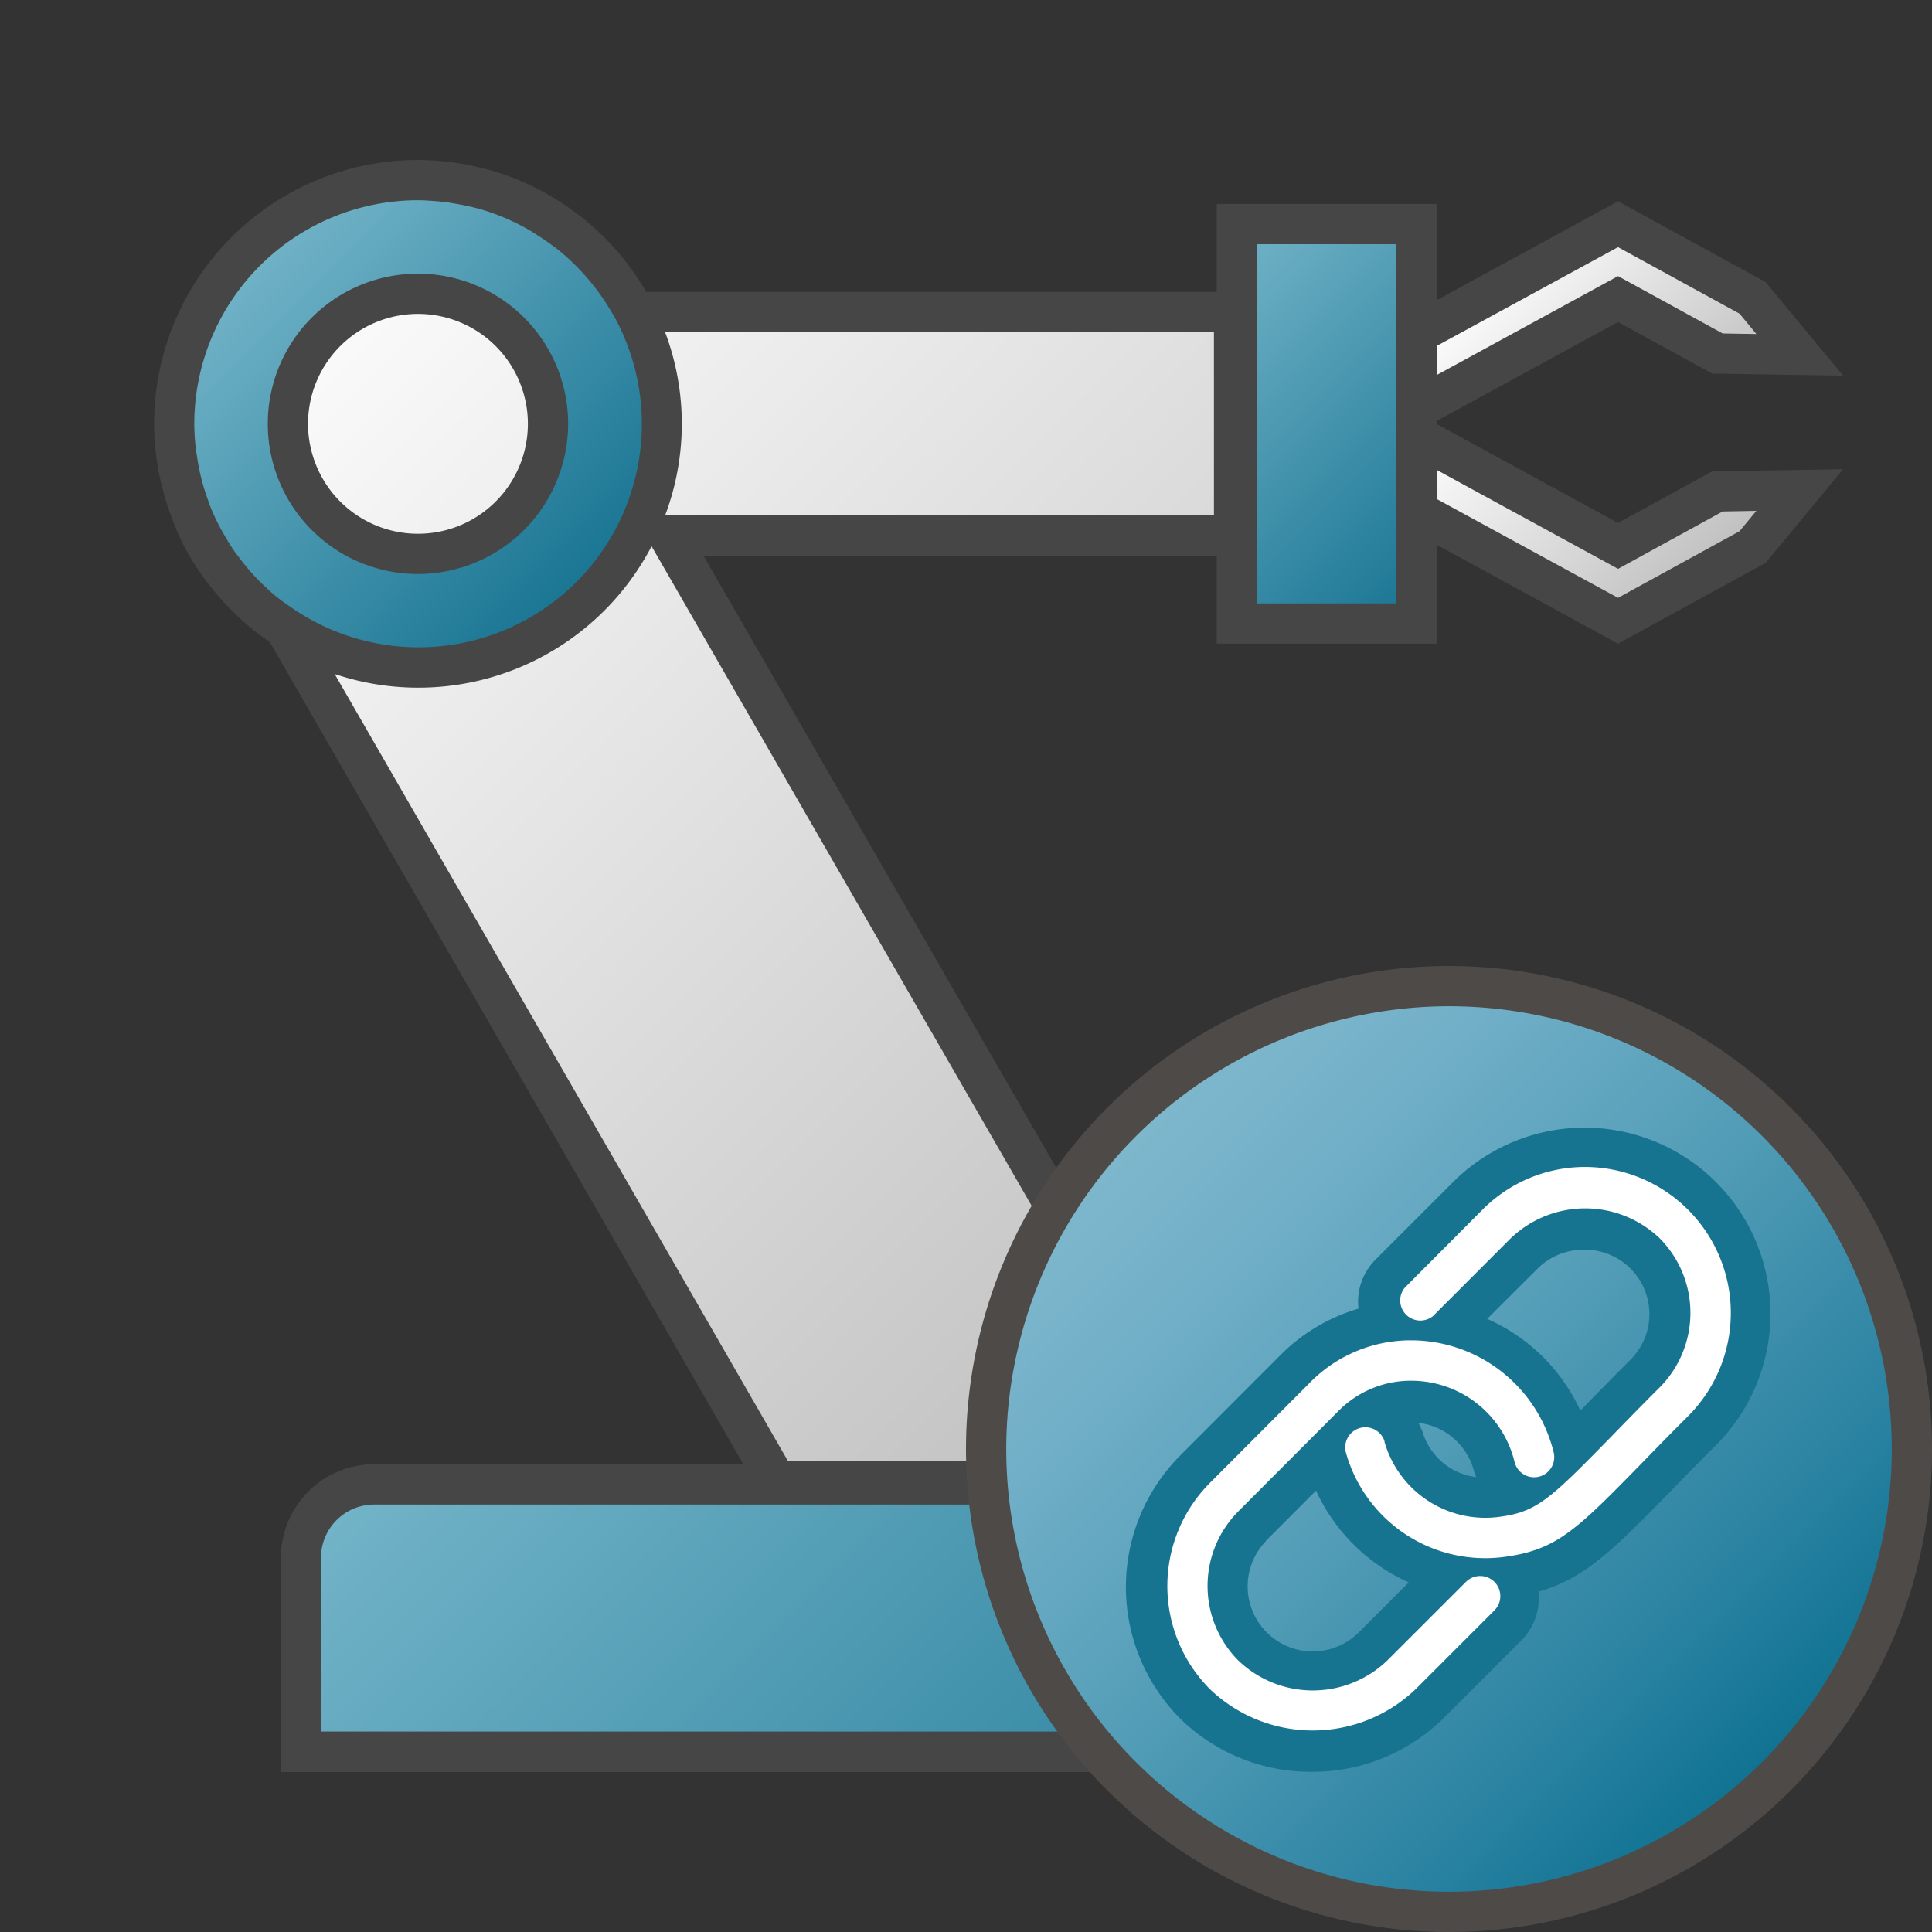 <svg id="Image" xmlns="http://www.w3.org/2000/svg" xmlns:xlink="http://www.w3.org/1999/xlink" viewBox="0 0 48 48">
  <rect x="0" y="0" width="48" height="48" fill="#333333" stroke="none"/>
  <defs>
    <linearGradient id="Siemens_-_Mid_gray" data-name="Siemens - Mid gray" x1="7.527" y1="4.827" x2="34.816" y2="32.116" gradientUnits="userSpaceOnUse">
      <stop offset="0" stop-color="#fff"/>
      <stop offset="1" stop-color="#bebdbd"/>
    </linearGradient>
    <linearGradient id="New_Gradient_Swatch_1" data-name="New Gradient Swatch 1" x1="14.843" y1="30.577" x2="35.159" y2="50.894" gradientUnits="userSpaceOnUse">
      <stop offset="0" stop-color="#73b4c8"/>
      <stop offset="1" stop-color="#177492"/>
    </linearGradient>
    <linearGradient id="New_Gradient_Swatch_1-2" x1="6.104" y1="6.25" x2="14.663" y2="14.809" xlink:href="#New_Gradient_Swatch_1"/>
    <linearGradient id="linear-gradient" x1="29.364" y1="6.933" x2="36.558" y2="14.127" xlink:href="#New_Gradient_Swatch_1"/>
    <linearGradient id="Siemens_-_Mid_gray-2" x1="36.778" y1="9.257" x2="42.327" y2="14.806" xlink:href="#Siemens_-_Mid_gray"/>
    <linearGradient id="Siemens_-_Mid_gray-3" x1="37.044" y1="6.453" x2="42.061" y2="11.469" xlink:href="#Siemens_-_Mid_gray"/>
    <linearGradient id="linear-gradient-2" x1="27.872" y1="22.128" x2="44.128" y2="5.872" gradientTransform="matrix(1, 0, 0, -1, 0, 50)" gradientUnits="userSpaceOnUse">
      <stop offset="0" stop-color="#7fb8cd"/>
      <stop offset="0.175" stop-color="#72b0c8"/>
      <stop offset="0.457" stop-color="#559eb8"/>
      <stop offset="0.809" stop-color="#2982a1"/>
      <stop offset="1" stop-color="#0e7191"/>
    </linearGradient>
  </defs>
  <g>
    <g>
      <path d="M19.281,36.788,7.082,15.605l-.1-.064a5.935,5.935,0,0,1-.526-.406l-.092-.082c-.168-.154-.283-.266-.394-.385l-.145-.157c-.107-.123-.208-.25-.306-.382l-.111-.148a6,6,0,0,1-.356-.572,6.07,6.07,0,0,1-.283-.607l-.046-.127c-.078-.216-.128-.367-.171-.523L4.5,11.925c-.038-.158-.066-.317-.092-.478l-.032-.21a6.141,6.141,0,0,1-.045-.707,6.062,6.062,0,0,1,6.055-6.055,6.328,6.328,0,0,1,.746.05l.147.023a6.022,6.022,0,0,1,.6.122l.183.046a6.044,6.044,0,0,1,1.341.572l.106.064a6.1,6.1,0,0,1,1.667,1.49,6.167,6.167,0,0,1,.444.661l.146.249H30.659v5.555H16.613L30.145,36.788Z" fill="url(#Siemens_-_Mid_gray)"/>
      <path d="M7.475,43.525V38.7a1.821,1.821,0,0,1,1.82-1.82H40.707a1.821,1.821,0,0,1,1.82,1.82v4.827Z" fill="url(#New_Gradient_Swatch_1)"/>
      <path d="M10.384,16.584a6.055,6.055,0,1,1,6.054-6.054A6.061,6.061,0,0,1,10.384,16.584Zm0-9.286a3.232,3.232,0,1,0,3.231,3.232A3.236,3.236,0,0,0,10.384,7.3Z" fill="url(#New_Gradient_Swatch_1-2)"/>
      <rect x="30.729" y="5.567" width="4.463" height="9.925" fill="url(#linear-gradient)"/>
      <polygon points="35.2 12.695 35.2 10.834 40.201 13.562 42.671 12.209 44.714 12.176 43.541 13.592 40.199 15.422 35.2 12.695" fill="url(#Siemens_-_Mid_gray-2)"/>
      <g>
        <polygon points="35.2 8.297 40.199 5.57 43.541 7.4 44.714 8.816 42.671 8.783 40.201 7.43 35.2 10.158 35.2 8.297" fill="url(#Siemens_-_Mid_gray-3)"/>
        <g>
          <path d="M14.115,10.53a3.731,3.731,0,1,0-3.731,3.731A3.736,3.736,0,0,0,14.115,10.53Zm-6.462,0a2.731,2.731,0,1,1,2.731,2.731A2.731,2.731,0,0,1,7.653,10.53Z" fill="#464646"/>
          <path d="M40.2,12.992l-4.508-2.459v-.074L40.2,8l2.339,1.281,3.253.052L43.866,7.008,40.2,5,35.692,7.459V5.067H30.23V7.252H16.055A6.591,6.591,0,0,0,14.4,5.357l-.044-.032h0a6.565,6.565,0,0,0-.586-.4h0l-.115-.07h0a6.477,6.477,0,0,0-1.45-.619h0c-.065-.019-.132-.034-.2-.051h0a6.535,6.535,0,0,0-1.618-.21h0A6.555,6.555,0,0,0,3.829,10.53v0a6.6,6.6,0,0,0,.181,1.5h0c.013.054.028.107.042.16q.08.3.188.6c.023.065.045.13.071.194h0a6.588,6.588,0,0,0,.3.654h0a6.577,6.577,0,0,0,.838,1.2h0l.055.06a6.544,6.544,0,0,0,1.2,1.055L18.468,36.378H9.3a2.32,2.32,0,0,0-2.32,2.32v5.327H43.027V38.7a2.32,2.32,0,0,0-2.32-2.32H30.485L17.478,13.807H30.23v2.185h5.462V13.533L40.2,15.992l3.666-2.008,1.926-2.325-3.253.052Zm-4.5-4.4L40.2,6.14l3.019,1.653.418.506L42.8,8.285,40.68,7.123,40.2,6.86l-.48.262L35.7,9.315Zm6.327,30.1v4.327H7.975V38.7a1.321,1.321,0,0,1,1.32-1.32H40.707A1.321,1.321,0,0,1,42.027,38.7ZM6.8,14.769c-.059-.05-.115-.1-.172-.156-.094-.087-.185-.176-.273-.268-.057-.06-.113-.121-.167-.184-.084-.1-.163-.2-.24-.3-.046-.062-.095-.123-.139-.187-.076-.109-.134-.209-.194-.31s-.124-.213-.181-.323c-.065-.129-.129-.26-.193-.417-.027-.065-.049-.132-.073-.2-.049-.134-.094-.27-.132-.408-.02-.07-.038-.14-.054-.211-.034-.143-.061-.288-.083-.435l-.014-.089c-.006-.036-.013-.071-.017-.108a5.691,5.691,0,0,1-.041-.643v0a5.561,5.561,0,0,1,5.555-5.555c.142,0,.282.011.421.021.085.007.168.014.262.026.046,0,.09.013.135.02l.057.009q.255.04.5.1l.033.008c.046.012.093.023.138.036a5.534,5.534,0,0,1,1.21.515c.045.025.088.053.131.08.157.1.309.2.454.308.031.024.064.047.1.072a5.607,5.607,0,0,1,.97.987l.027.035a5.541,5.541,0,0,1,.358.535c.014.025.03.048.044.073l.061.105a5.547,5.547,0,0,1-8.133,7.126C7.036,14.954,6.925,14.873,6.8,14.769ZM29.279,36.288H19.57L8.315,16.746a6.536,6.536,0,0,0,7.873-3.175l.424.735Zm.881-23.481H16.524a6.457,6.457,0,0,0,0-4.555H30.16Zm4.532,2.185H31.23V6.067h3.462Zm8.944-2.3-.418.506L40.2,14.853,35.7,12.4v-.722l4.021,2.193.48.262.479-.263L42.8,12.707Z" fill="#464646"/>
        </g>
      </g>
    </g>
    <g>
      <g>
        <circle cx="36" cy="36" r="11.5" fill="url(#linear-gradient-2)"/>
        <path d="M36,25A11,11,0,1,1,25,36,11.013,11.013,0,0,1,36,25m0-1A12,12,0,1,0,48,36,12,12,0,0,0,36,24Z" fill="#4e4a48"/>
      </g>
      <g>
        <path d="M29.324,42.7a4.625,4.625,0,0,0,3.264,1.32h0a4.628,4.628,0,0,0,3.266-1.32l1.954-1.954a1.477,1.477,0,0,0,.413-1.2c1.154-.326,1.873-1.052,3.289-2.5.33-.338.692-.709,1.117-1.134a4.621,4.621,0,0,0-6.443-6.625l-.087.086-1.933,1.933a1.476,1.476,0,0,0-.412,1.207,4.518,4.518,0,0,0-1.959,1.174l-2.469,2.473A4.632,4.632,0,0,0,29.324,42.7Zm6.02-7.123a1.514,1.514,0,0,0-.107-.227,1.618,1.618,0,0,1,1.388,1.216,1.267,1.267,0,0,0,.055.132A1.589,1.589,0,0,1,35.344,35.577Zm4.017-4.528A1.6,1.6,0,0,1,40.5,33.79c-.436.436-.809.817-1.144,1.161l-.093.094a4.571,4.571,0,0,0-2.314-2.278L38.22,31.5A1.614,1.614,0,0,1,39.361,31.049Zm-7.913,7.236,1.248-1.25A4.607,4.607,0,0,0,35,39.314l-1.262,1.262a1.617,1.617,0,0,1-2.282-2.291Z" fill="#177491"/>
        <path d="M35.058,33.3a3.653,3.653,0,0,1,3.544,2.79.5.5,0,1,1-.975.224,2.642,2.642,0,0,0-2.57-2.01,2.527,2.527,0,0,0-1.822.771l-2.469,2.474a2.627,2.627,0,0,0,0,3.706,2.672,2.672,0,0,0,3.7,0L36.422,39.3a.5.5,0,1,1,.705.711l-1.955,1.955a3.693,3.693,0,0,1-5.112,0,3.632,3.632,0,0,1,0-5.124l2.468-2.474A3.51,3.51,0,0,1,35.058,33.3Z" fill="#fff"/>
        <path d="M39.388,28.993a3.627,3.627,0,0,1,2.557,6.186c-.431.431-.8.807-1.122,1.139-1.632,1.668-2.121,2.17-3.381,2.353a3.593,3.593,0,0,1-4-2.571.5.5,0,0,1,.956-.293l0,.017a2.606,2.606,0,0,0,2.9,1.855c.9-.13,1.222-.439,2.8-2.055.333-.341.7-.72,1.136-1.153a2.629,2.629,0,0,0,0-3.706,2.674,2.674,0,0,0-3.7,0L35.6,32.7a.5.5,0,0,1-.7-.706l1.93-1.938A3.591,3.591,0,0,1,39.388,28.993Z" fill="#fff"/>
      </g>
    </g>
  </g>
</svg>
